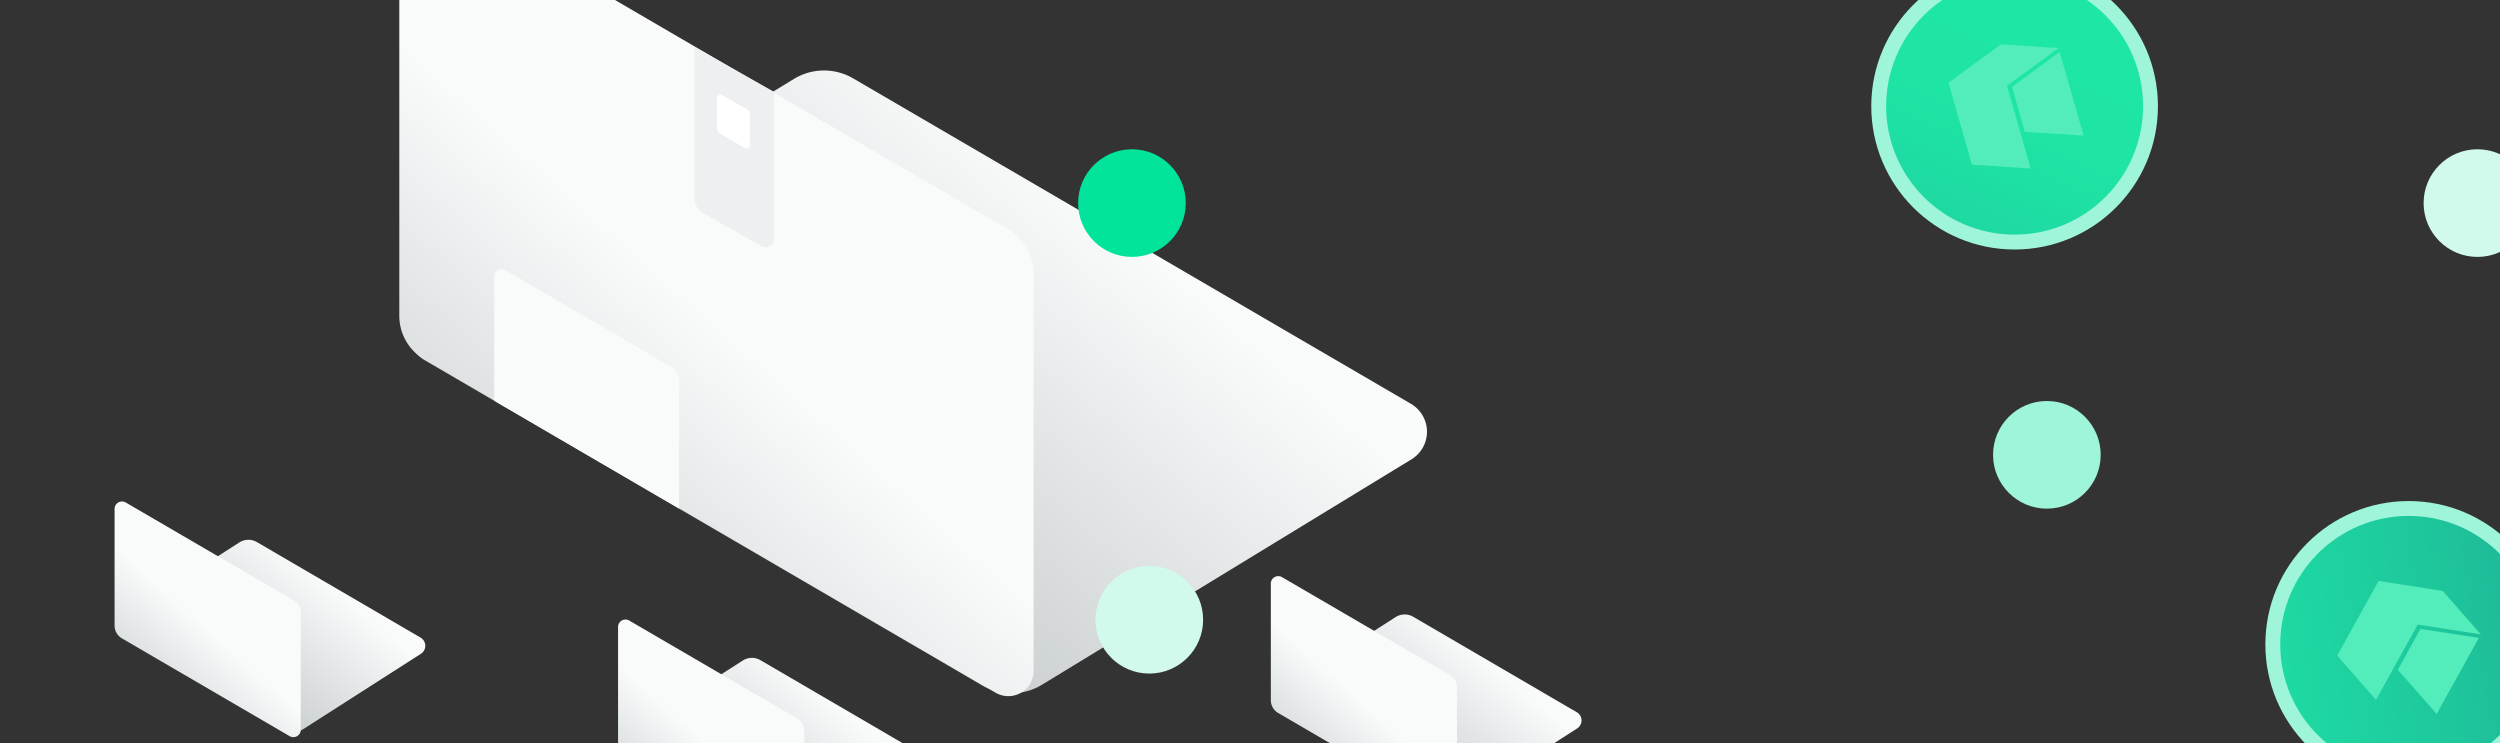 <svg id="Layer_1" data-name="Layer 1" xmlns="http://www.w3.org/2000/svg" xmlns:xlink="http://www.w3.org/1999/xlink" viewBox="0 0 1440 428"><rect x="0" y="0" width="1440" height="428" fill="#333333" stroke="none"/><defs><style>.cls-1{fill:#9ff5d9;}.cls-2{fill:url(#linear-gradient);}.cls-3{fill:url(#linear-gradient-2);}.cls-4{fill:#f9fbfb;}.cls-5{fill:#eeeff0;}.cls-6{fill:#fff;}.cls-7{fill:url(#linear-gradient-3);}.cls-8{fill:url(#linear-gradient-4);}.cls-9{fill:url(#linear-gradient-5);}.cls-10{fill:url(#linear-gradient-6);}.cls-11{fill:url(#linear-gradient-7);}.cls-12{fill:url(#linear-gradient-8);}.cls-13{fill:url(#linear-gradient-9);}.cls-14{fill:#53edbb;}.cls-15{fill:#d1faed;}.cls-16{fill:url(#linear-gradient-10);}.cls-17{fill:#02e49b;}</style><linearGradient id="linear-gradient" x1="673.43" y1="49" x2="360.34" y2="418.87" gradientUnits="userSpaceOnUse"><stop offset="0.17" stop-color="#f9fbfb"/><stop offset="1" stop-color="#aeb4b6"/></linearGradient><linearGradient id="linear-gradient-2" x1="573.46" y1="-10.69" x2="170.15" y2="441.6" gradientUnits="userSpaceOnUse"><stop offset="0.42" stop-color="#f9fbfb"/><stop offset="1" stop-color="#aeb4b6"/></linearGradient><linearGradient id="linear-gradient-3" x1="201.88" y1="312.35" x2="103.28" y2="428.84" xlink:href="#linear-gradient"/><linearGradient id="linear-gradient-4" x1="166.78" y1="303.82" x2="48.44" y2="436.53" xlink:href="#linear-gradient-2"/><linearGradient id="linear-gradient-5" x1="491.88" y1="380.35" x2="393.28" y2="496.84" xlink:href="#linear-gradient"/><linearGradient id="linear-gradient-6" x1="456.78" y1="371.82" x2="338.44" y2="504.53" xlink:href="#linear-gradient-2"/><linearGradient id="linear-gradient-7" x1="867.88" y1="355.35" x2="769.28" y2="471.84" xlink:href="#linear-gradient"/><linearGradient id="linear-gradient-8" x1="832.78" y1="346.82" x2="714.44" y2="479.53" xlink:href="#linear-gradient-2"/><linearGradient id="linear-gradient-9" x1="2210.85" y1="-1455.25" x2="2363.52" y2="-1636.64" gradientTransform="translate(-635.14 2227.58) rotate(-15.99)" gradientUnits="userSpaceOnUse"><stop offset="0" stop-color="#1eb898"/><stop offset="0.16" stop-color="#1ec79c"/><stop offset="0.42" stop-color="#1ed9a2"/><stop offset="0.69" stop-color="#1ee4a5"/><stop offset="1" stop-color="#1ee7a6"/></linearGradient><linearGradient id="linear-gradient-10" x1="1459.39" y1="359.16" x2="1121.52" y2="415.47" gradientTransform="matrix(1, 0, 0, 1, 0, 0)" xlink:href="#linear-gradient-9"/></defs><title>Banner_Wallet_DT</title><circle class="cls-1" cx="1179" cy="261.98" r="31"/><path class="cls-2" d="M565.58,394.7l-321-187.22a18.62,18.62,0,0,1-.31-32l213-130a33.29,33.29,0,0,1,34.13-.34L812.68,232.58a18.62,18.62,0,0,1,.32,32L600.27,394.36A33.85,33.85,0,0,1,565.58,394.7Z"/><path class="cls-3" d="M573.45,399l-329-191.92A29.12,29.12,0,0,1,230,181.89v-229a14.56,14.56,0,0,1,21.9-12.58l329,191.91a29.12,29.12,0,0,1,14.45,25.16v229A14.56,14.56,0,0,1,573.45,399Z"/><path class="cls-4" d="M391.13,292.94l-106.46-62.1V159.23a4.24,4.24,0,0,1,6.38-3.67l95.87,55.92a8.5,8.5,0,0,1,4.21,7.34Z"/><path class="cls-5" d="M438.54,141.76l-33.46-18.91a10,10,0,0,1-5.08-8.71V27l46,26v84.43A5,5,0,0,1,438.54,141.76Z"/><path class="cls-6" d="M429,85.24l-14-8.11a4,4,0,0,1-2-3.46V56.44a2,2,0,0,1,3-1.73l14,8.11a4,4,0,0,1,2,3.46V83.51A2,2,0,0,1,429,85.24Z"/><path class="cls-7" d="M164.47,420.13,70.29,365.19a5.46,5.46,0,0,1-.09-9.38L138,312.36a9.74,9.74,0,0,1,10-.1l94.26,55a5.46,5.46,0,0,1,.09,9.38L174.64,420A9.92,9.92,0,0,1,164.47,420.13Z"/><path class="cls-8" d="M166.78,424,70.24,367.71A8.53,8.53,0,0,1,66,360.33V293.12a4.28,4.28,0,0,1,6.43-3.69L169,345.74a8.56,8.56,0,0,1,4.24,7.39v67.2A4.27,4.27,0,0,1,166.78,424Z"/><path class="cls-9" d="M454.47,488.13l-94.18-54.94a5.46,5.46,0,0,1-.09-9.38L428,380.36a9.74,9.74,0,0,1,10-.1l94.26,55a5.46,5.46,0,0,1,.09,9.38L464.64,488A9.92,9.92,0,0,1,454.47,488.13Z"/><path class="cls-10" d="M456.78,492l-96.54-56.31a8.53,8.53,0,0,1-4.24-7.38V361.12a4.28,4.28,0,0,1,6.43-3.69L459,413.74a8.56,8.56,0,0,1,4.24,7.39v67.2A4.27,4.27,0,0,1,456.78,492Z"/><path class="cls-11" d="M830.47,463.13l-94.18-54.94a5.46,5.46,0,0,1-.09-9.38L804,355.36a9.74,9.74,0,0,1,10-.1l94.26,55a5.46,5.46,0,0,1,.09,9.38L840.64,463A9.92,9.92,0,0,1,830.47,463.13Z"/><path class="cls-12" d="M832.78,467l-96.54-56.31a8.53,8.53,0,0,1-4.24-7.38V336.12a4.28,4.28,0,0,1,6.43-3.69L835,388.74a8.56,8.56,0,0,1,4.24,7.39v67.2A4.27,4.27,0,0,1,832.78,467Z"/><circle class="cls-1" cx="1160.41" cy="61.16" r="82.56"/><circle class="cls-13" cx="1160.41" cy="61.16" r="73.99"/><polygon class="cls-14" points="1122.31 47.59 1135.85 94.85 1169.68 97.07 1156.03 49.42 1185.71 27.7 1152.51 25.54 1122.31 47.59"/><polygon class="cls-14" points="1158.92 50.07 1166.32 75.92 1200.16 78.12 1186.35 29.94 1158.92 50.07"/><circle class="cls-15" cx="1427" cy="116.98" r="31"/><circle class="cls-1" cx="1387.41" cy="371.16" r="82.56"/><circle class="cls-16" cx="1387.41" cy="371.16" r="73.99"/><polygon class="cls-14" points="1370.06 334.63 1346.22 377.62 1368.57 403.12 1392.61 359.77 1428.96 365.39 1407.01 340.39 1370.06 334.63"/><polygon class="cls-14" points="1394.2 362.26 1381.15 385.78 1403.53 411.26 1427.83 367.42 1394.2 362.26"/><circle class="cls-17" cx="652" cy="116.98" r="31"/><circle class="cls-15" cx="662" cy="356.98" r="31"/></svg>